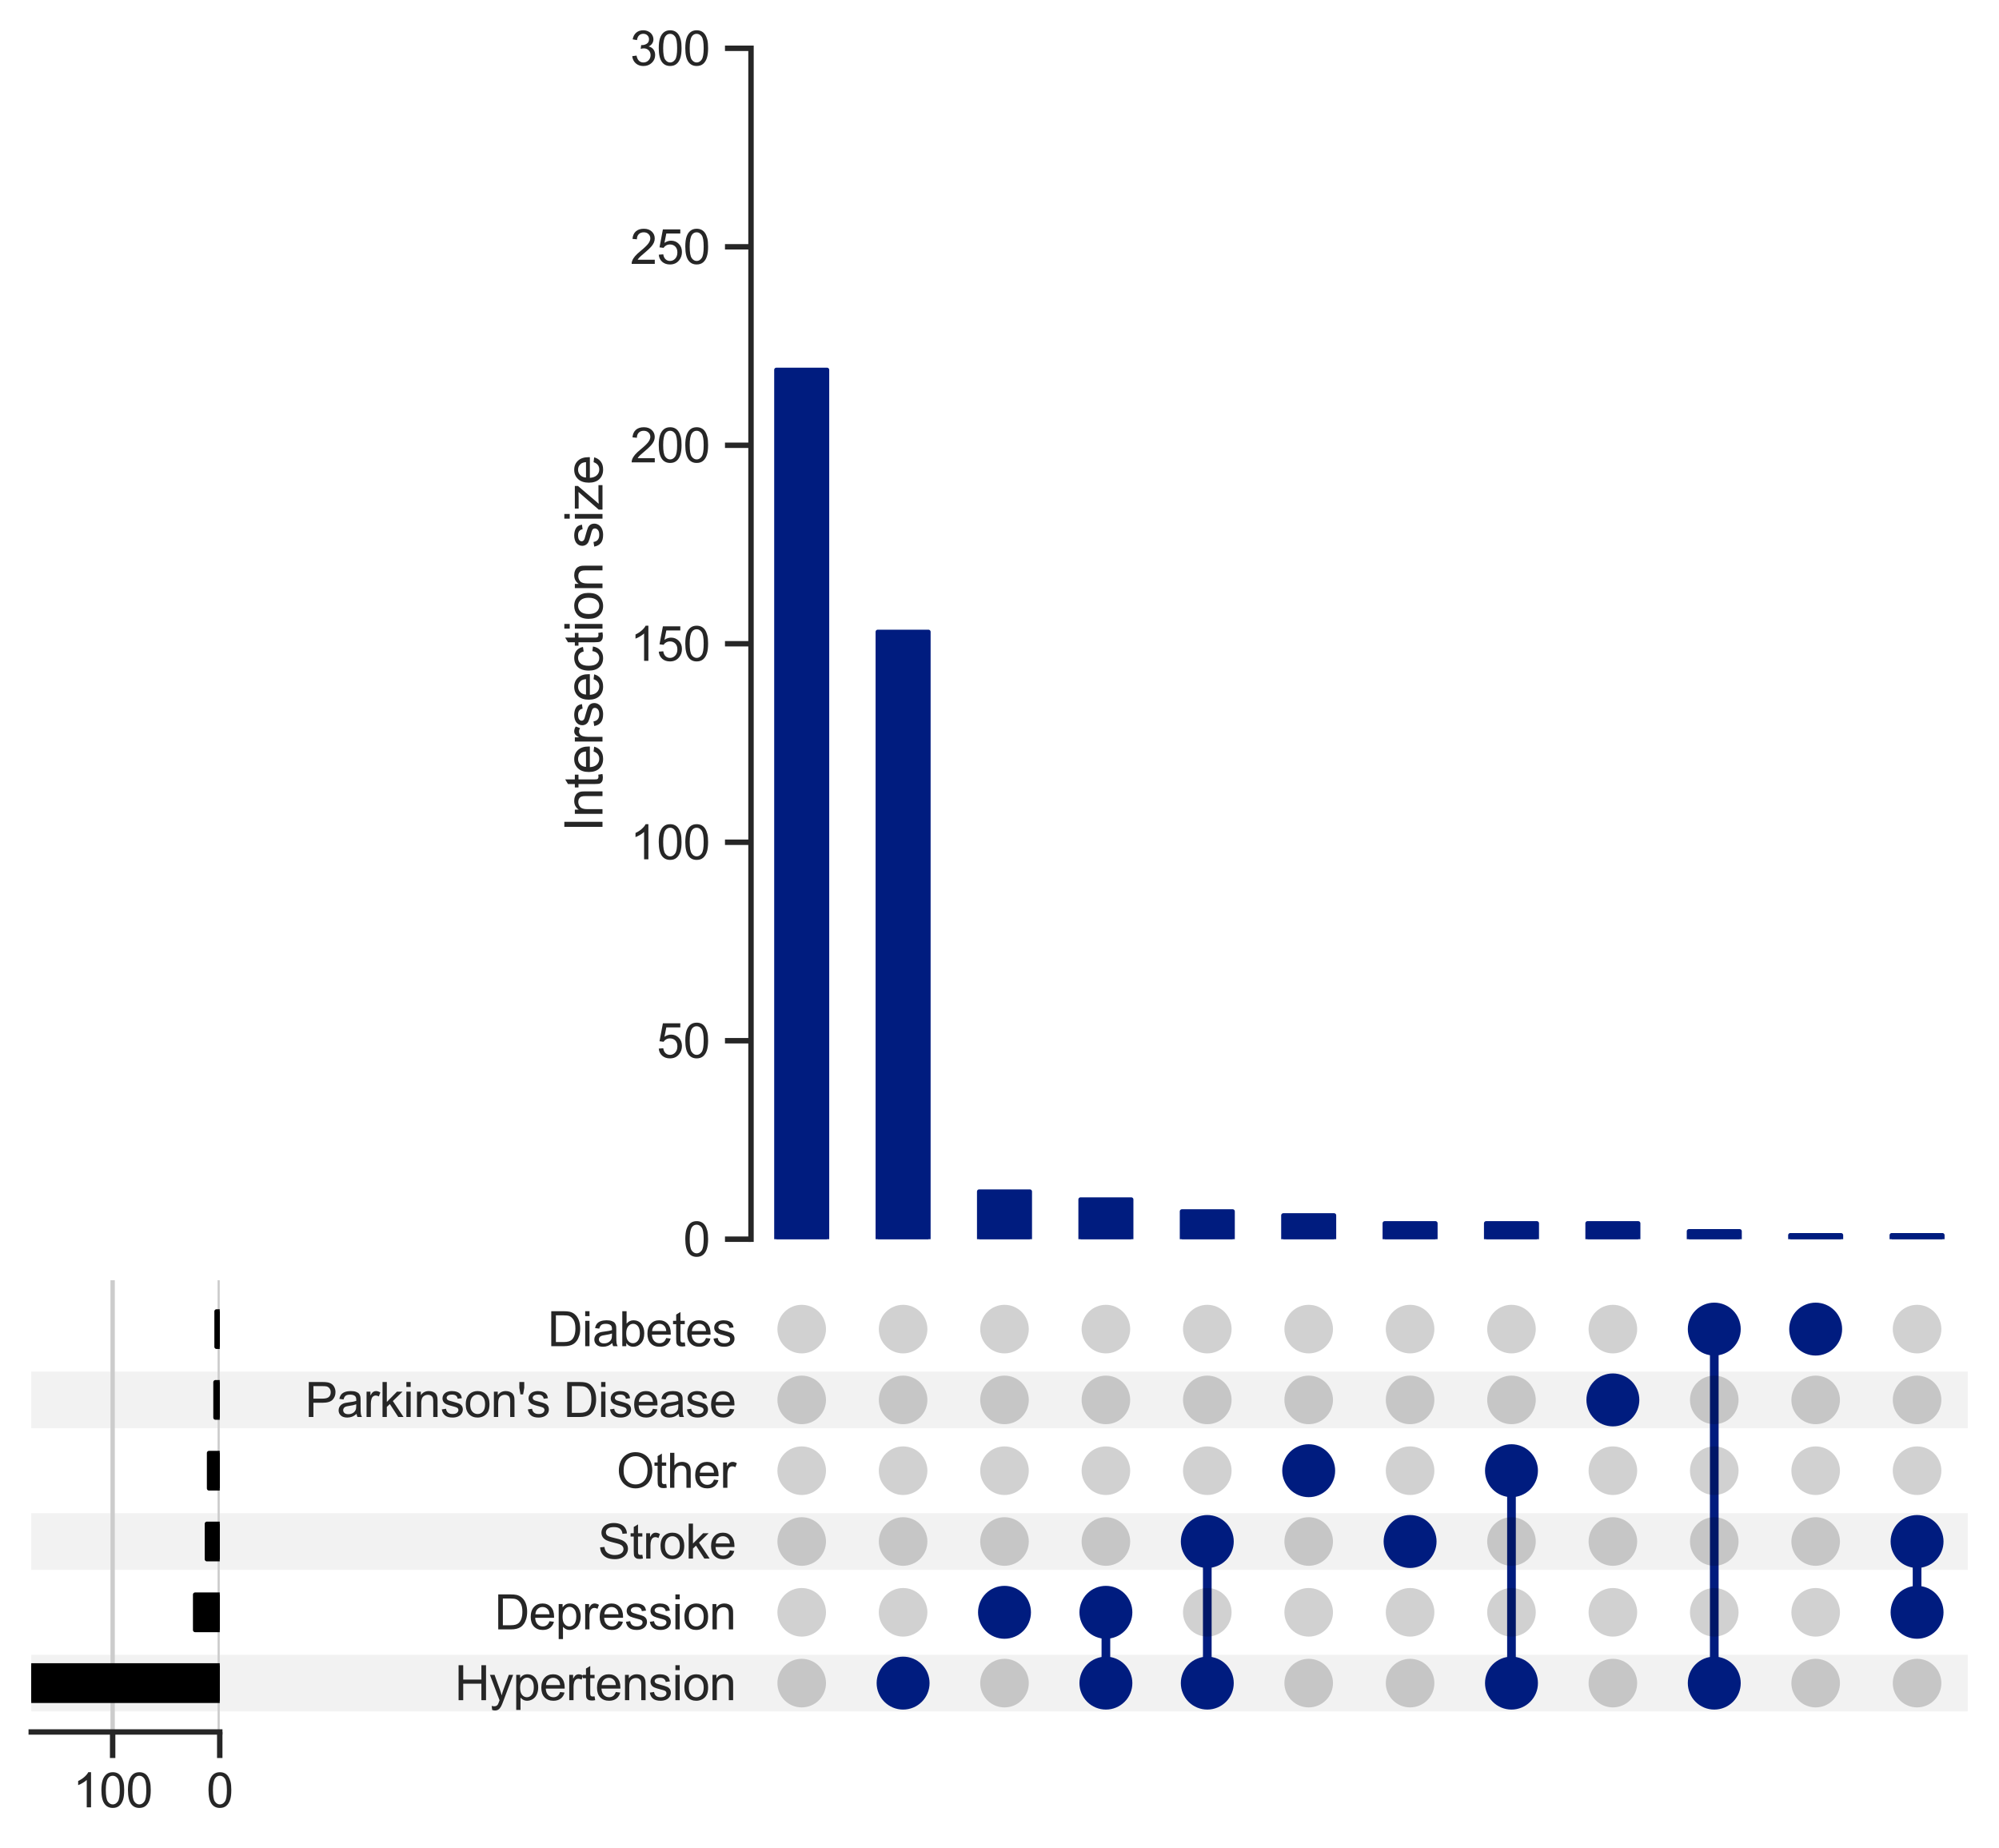 <?xml version="1.0" encoding="utf-8" standalone="no"?>
<!DOCTYPE svg PUBLIC "-//W3C//DTD SVG 1.1//EN"
  "http://www.w3.org/Graphics/SVG/1.1/DTD/svg11.dtd">
<svg xmlns:xlink="http://www.w3.org/1999/xlink" width="460.8pt" height="425.977pt" viewBox="0 0 460.8 425.977" xmlns="http://www.w3.org/2000/svg" version="1.1">
 <defs>
  <style type="text/css">*{stroke-linejoin: round; stroke-linecap: butt}</style>
 </defs>
 <g id="figure_1">
  <g id="patch_1">
   <path d="M 0 425.977 
L 460.8 425.977 
L 460.8 0 
L 0 0 
z
" style="fill: #ffffff"/>
  </g>
  <g id="axes_1">
   <g id="patch_2">
    <path d="M 7.2 394.484 
L 453.6 394.484 
L 453.6 381.428 
L 7.2 381.428 
z
" clip-path="url(#p37e1557a60)" style="fill-opacity: 0.051"/>
   </g>
   <g id="patch_3">
    <path d="M 7.2 378.165 
L 453.6 378.165 
L 453.6 365.109 
L 7.2 365.109 
L 7.2 378.165 
z
" clip-path="url(#p37e1557a60)" style="fill: none"/>
   </g>
   <g id="patch_4">
    <path d="M 7.2 361.845 
L 453.6 361.845 
L 453.6 348.789 
L 7.2 348.789 
z
" clip-path="url(#p37e1557a60)" style="fill-opacity: 0.051"/>
   </g>
   <g id="patch_5">
    <path d="M 7.2 345.525 
L 453.6 345.525 
L 453.6 332.47 
L 7.2 332.47 
L 7.2 345.525 
z
" clip-path="url(#p37e1557a60)" style="fill: none"/>
   </g>
   <g id="patch_6">
    <path d="M 7.2 329.206 
L 453.6 329.206 
L 453.6 316.15 
L 7.2 316.15 
z
" clip-path="url(#p37e1557a60)" style="fill-opacity: 0.051"/>
   </g>
   <g id="patch_7">
    <path d="M 7.2 312.886 
L 453.6 312.886 
L 453.6 299.83 
L 7.2 299.83 
L 7.2 312.886 
z
" clip-path="url(#p37e1557a60)" style="fill: none"/>
   </g>
   <g id="matplotlib.axis_1"/>
   <g id="matplotlib.axis_2">
    <g id="ytick_1"/>
    <g id="ytick_2"/>
    <g id="ytick_3"/>
    <g id="ytick_4"/>
    <g id="ytick_5"/>
    <g id="ytick_6"/>
   </g>
  </g>
  <g id="axes_2">
   <g id="matplotlib.axis_3">
    <g id="ytick_7">
     <g id="line2d_1"/>
     <g id="text_1">
      <!-- Hypertension -->
      <g style="fill: #262626" transform="translate(104.81 391.893) scale(0.11 -0.11)">
       <defs>
        <path id="ArialMT-48" d="M 513 0 
L 513 4581 
L 1119 4581 
L 1119 2700 
L 3500 2700 
L 3500 4581 
L 4106 4581 
L 4106 0 
L 3500 0 
L 3500 2159 
L 1119 2159 
L 1119 0 
L 513 0 
z
" transform="scale(0.016)"/>
        <path id="ArialMT-79" d="M 397 -1278 
L 334 -750 
Q 519 -800 656 -800 
Q 844 -800 956 -737 
Q 1069 -675 1141 -563 
Q 1194 -478 1313 -144 
Q 1328 -97 1363 -6 
L 103 3319 
L 709 3319 
L 1400 1397 
Q 1534 1031 1641 628 
Q 1738 1016 1872 1384 
L 2581 3319 
L 3144 3319 
L 1881 -56 
Q 1678 -603 1566 -809 
Q 1416 -1088 1222 -1217 
Q 1028 -1347 759 -1347 
Q 597 -1347 397 -1278 
z
" transform="scale(0.016)"/>
        <path id="ArialMT-70" d="M 422 -1272 
L 422 3319 
L 934 3319 
L 934 2888 
Q 1116 3141 1344 3267 
Q 1572 3394 1897 3394 
Q 2322 3394 2647 3175 
Q 2972 2956 3137 2557 
Q 3303 2159 3303 1684 
Q 3303 1175 3120 767 
Q 2938 359 2589 142 
Q 2241 -75 1856 -75 
Q 1575 -75 1351 44 
Q 1128 163 984 344 
L 984 -1272 
L 422 -1272 
z
M 931 1641 
Q 931 1000 1190 694 
Q 1450 388 1819 388 
Q 2194 388 2461 705 
Q 2728 1022 2728 1688 
Q 2728 2322 2467 2637 
Q 2206 2953 1844 2953 
Q 1484 2953 1207 2617 
Q 931 2281 931 1641 
z
" transform="scale(0.016)"/>
        <path id="ArialMT-65" d="M 2694 1069 
L 3275 997 
Q 3138 488 2766 206 
Q 2394 -75 1816 -75 
Q 1088 -75 661 373 
Q 234 822 234 1631 
Q 234 2469 665 2931 
Q 1097 3394 1784 3394 
Q 2450 3394 2872 2941 
Q 3294 2488 3294 1666 
Q 3294 1616 3291 1516 
L 816 1516 
Q 847 969 1125 678 
Q 1403 388 1819 388 
Q 2128 388 2347 550 
Q 2566 713 2694 1069 
z
M 847 1978 
L 2700 1978 
Q 2663 2397 2488 2606 
Q 2219 2931 1791 2931 
Q 1403 2931 1139 2672 
Q 875 2413 847 1978 
z
" transform="scale(0.016)"/>
        <path id="ArialMT-72" d="M 416 0 
L 416 3319 
L 922 3319 
L 922 2816 
Q 1116 3169 1280 3281 
Q 1444 3394 1641 3394 
Q 1925 3394 2219 3213 
L 2025 2691 
Q 1819 2813 1613 2813 
Q 1428 2813 1281 2702 
Q 1134 2591 1072 2394 
Q 978 2094 978 1738 
L 978 0 
L 416 0 
z
" transform="scale(0.016)"/>
        <path id="ArialMT-74" d="M 1650 503 
L 1731 6 
Q 1494 -44 1306 -44 
Q 1000 -44 831 53 
Q 663 150 594 308 
Q 525 466 525 972 
L 525 2881 
L 113 2881 
L 113 3319 
L 525 3319 
L 525 4141 
L 1084 4478 
L 1084 3319 
L 1650 3319 
L 1650 2881 
L 1084 2881 
L 1084 941 
Q 1084 700 1114 631 
Q 1144 563 1211 522 
Q 1278 481 1403 481 
Q 1497 481 1650 503 
z
" transform="scale(0.016)"/>
        <path id="ArialMT-6e" d="M 422 0 
L 422 3319 
L 928 3319 
L 928 2847 
Q 1294 3394 1984 3394 
Q 2284 3394 2536 3286 
Q 2788 3178 2913 3003 
Q 3038 2828 3088 2588 
Q 3119 2431 3119 2041 
L 3119 0 
L 2556 0 
L 2556 2019 
Q 2556 2363 2490 2533 
Q 2425 2703 2258 2804 
Q 2091 2906 1866 2906 
Q 1506 2906 1245 2678 
Q 984 2450 984 1813 
L 984 0 
L 422 0 
z
" transform="scale(0.016)"/>
        <path id="ArialMT-73" d="M 197 991 
L 753 1078 
Q 800 744 1014 566 
Q 1228 388 1613 388 
Q 2000 388 2187 545 
Q 2375 703 2375 916 
Q 2375 1106 2209 1216 
Q 2094 1291 1634 1406 
Q 1016 1563 777 1677 
Q 538 1791 414 1992 
Q 291 2194 291 2438 
Q 291 2659 392 2848 
Q 494 3038 669 3163 
Q 800 3259 1026 3326 
Q 1253 3394 1513 3394 
Q 1903 3394 2198 3281 
Q 2494 3169 2634 2976 
Q 2775 2784 2828 2463 
L 2278 2388 
Q 2241 2644 2061 2787 
Q 1881 2931 1553 2931 
Q 1166 2931 1000 2803 
Q 834 2675 834 2503 
Q 834 2394 903 2306 
Q 972 2216 1119 2156 
Q 1203 2125 1616 2013 
Q 2213 1853 2448 1751 
Q 2684 1650 2818 1456 
Q 2953 1263 2953 975 
Q 2953 694 2789 445 
Q 2625 197 2315 61 
Q 2006 -75 1616 -75 
Q 969 -75 630 194 
Q 291 463 197 991 
z
" transform="scale(0.016)"/>
        <path id="ArialMT-69" d="M 425 3934 
L 425 4581 
L 988 4581 
L 988 3934 
L 425 3934 
z
M 425 0 
L 425 3319 
L 988 3319 
L 988 0 
L 425 0 
z
" transform="scale(0.016)"/>
        <path id="ArialMT-6f" d="M 213 1659 
Q 213 2581 725 3025 
Q 1153 3394 1769 3394 
Q 2453 3394 2887 2945 
Q 3322 2497 3322 1706 
Q 3322 1066 3130 698 
Q 2938 331 2570 128 
Q 2203 -75 1769 -75 
Q 1072 -75 642 372 
Q 213 819 213 1659 
z
M 791 1659 
Q 791 1022 1069 705 
Q 1347 388 1769 388 
Q 2188 388 2466 706 
Q 2744 1025 2744 1678 
Q 2744 2294 2464 2611 
Q 2184 2928 1769 2928 
Q 1347 2928 1069 2612 
Q 791 2297 791 1659 
z
" transform="scale(0.016)"/>
       </defs>
       <use xlink:href="#ArialMT-48"/>
       <use xlink:href="#ArialMT-79" x="72.217"/>
       <use xlink:href="#ArialMT-70" x="122.217"/>
       <use xlink:href="#ArialMT-65" x="177.832"/>
       <use xlink:href="#ArialMT-72" x="233.447"/>
       <use xlink:href="#ArialMT-74" x="266.748"/>
       <use xlink:href="#ArialMT-65" x="294.531"/>
       <use xlink:href="#ArialMT-6e" x="350.146"/>
       <use xlink:href="#ArialMT-73" x="405.762"/>
       <use xlink:href="#ArialMT-69" x="455.762"/>
       <use xlink:href="#ArialMT-6f" x="477.979"/>
       <use xlink:href="#ArialMT-6e" x="533.594"/>
      </g>
     </g>
    </g>
    <g id="ytick_8">
     <g id="line2d_2"/>
     <g id="text_2">
      <!-- Depression -->
      <g style="fill: #262626" transform="translate(113.983 375.573) scale(0.11 -0.11)">
       <defs>
        <path id="ArialMT-44" d="M 494 0 
L 494 4581 
L 2072 4581 
Q 2606 4581 2888 4516 
Q 3281 4425 3559 4188 
Q 3922 3881 4101 3404 
Q 4281 2928 4281 2316 
Q 4281 1794 4159 1391 
Q 4038 988 3847 723 
Q 3656 459 3429 307 
Q 3203 156 2883 78 
Q 2563 0 2147 0 
L 494 0 
z
M 1100 541 
L 2078 541 
Q 2531 541 2789 625 
Q 3047 709 3200 863 
Q 3416 1078 3536 1442 
Q 3656 1806 3656 2325 
Q 3656 3044 3420 3430 
Q 3184 3816 2847 3947 
Q 2603 4041 2063 4041 
L 1100 4041 
L 1100 541 
z
" transform="scale(0.016)"/>
       </defs>
       <use xlink:href="#ArialMT-44"/>
       <use xlink:href="#ArialMT-65" x="72.217"/>
       <use xlink:href="#ArialMT-70" x="127.832"/>
       <use xlink:href="#ArialMT-72" x="183.447"/>
       <use xlink:href="#ArialMT-65" x="216.748"/>
       <use xlink:href="#ArialMT-73" x="272.363"/>
       <use xlink:href="#ArialMT-73" x="322.363"/>
       <use xlink:href="#ArialMT-69" x="372.363"/>
       <use xlink:href="#ArialMT-6f" x="394.58"/>
       <use xlink:href="#ArialMT-6e" x="450.195"/>
      </g>
     </g>
    </g>
    <g id="ytick_9">
     <g id="line2d_3"/>
     <g id="text_3">
      <!-- Stroke -->
      <g style="fill: #262626" transform="translate(137.829 359.254) scale(0.11 -0.11)">
       <defs>
        <path id="ArialMT-53" d="M 288 1472 
L 859 1522 
Q 900 1178 1048 958 
Q 1197 738 1509 602 
Q 1822 466 2213 466 
Q 2559 466 2825 569 
Q 3091 672 3220 851 
Q 3350 1031 3350 1244 
Q 3350 1459 3225 1620 
Q 3100 1781 2813 1891 
Q 2628 1963 1997 2114 
Q 1366 2266 1113 2400 
Q 784 2572 623 2826 
Q 463 3081 463 3397 
Q 463 3744 659 4045 
Q 856 4347 1234 4503 
Q 1613 4659 2075 4659 
Q 2584 4659 2973 4495 
Q 3363 4331 3572 4012 
Q 3781 3694 3797 3291 
L 3216 3247 
Q 3169 3681 2898 3903 
Q 2628 4125 2100 4125 
Q 1550 4125 1298 3923 
Q 1047 3722 1047 3438 
Q 1047 3191 1225 3031 
Q 1400 2872 2139 2705 
Q 2878 2538 3153 2413 
Q 3553 2228 3743 1945 
Q 3934 1663 3934 1294 
Q 3934 928 3725 604 
Q 3516 281 3123 101 
Q 2731 -78 2241 -78 
Q 1619 -78 1198 103 
Q 778 284 539 648 
Q 300 1013 288 1472 
z
" transform="scale(0.016)"/>
        <path id="ArialMT-6b" d="M 425 0 
L 425 4581 
L 988 4581 
L 988 1969 
L 2319 3319 
L 3047 3319 
L 1778 2088 
L 3175 0 
L 2481 0 
L 1384 1697 
L 988 1316 
L 988 0 
L 425 0 
z
" transform="scale(0.016)"/>
       </defs>
       <use xlink:href="#ArialMT-53"/>
       <use xlink:href="#ArialMT-74" x="66.699"/>
       <use xlink:href="#ArialMT-72" x="94.482"/>
       <use xlink:href="#ArialMT-6f" x="127.783"/>
       <use xlink:href="#ArialMT-6b" x="183.398"/>
       <use xlink:href="#ArialMT-65" x="233.398"/>
      </g>
     </g>
    </g>
    <g id="ytick_10">
     <g id="line2d_4"/>
     <g id="text_4">
      <!-- Other -->
      <g style="fill: #262626" transform="translate(142.11 342.934) scale(0.11 -0.11)">
       <defs>
        <path id="ArialMT-4f" d="M 309 2231 
Q 309 3372 921 4017 
Q 1534 4663 2503 4663 
Q 3138 4663 3647 4359 
Q 4156 4056 4423 3514 
Q 4691 2972 4691 2284 
Q 4691 1588 4409 1038 
Q 4128 488 3612 205 
Q 3097 -78 2500 -78 
Q 1853 -78 1343 234 
Q 834 547 571 1087 
Q 309 1628 309 2231 
z
M 934 2222 
Q 934 1394 1379 917 
Q 1825 441 2497 441 
Q 3181 441 3623 922 
Q 4066 1403 4066 2288 
Q 4066 2847 3877 3264 
Q 3688 3681 3323 3911 
Q 2959 4141 2506 4141 
Q 1863 4141 1398 3698 
Q 934 3256 934 2222 
z
" transform="scale(0.016)"/>
        <path id="ArialMT-68" d="M 422 0 
L 422 4581 
L 984 4581 
L 984 2938 
Q 1378 3394 1978 3394 
Q 2347 3394 2619 3248 
Q 2891 3103 3008 2847 
Q 3125 2591 3125 2103 
L 3125 0 
L 2563 0 
L 2563 2103 
Q 2563 2525 2380 2717 
Q 2197 2909 1863 2909 
Q 1613 2909 1392 2779 
Q 1172 2650 1078 2428 
Q 984 2206 984 1816 
L 984 0 
L 422 0 
z
" transform="scale(0.016)"/>
       </defs>
       <use xlink:href="#ArialMT-4f"/>
       <use xlink:href="#ArialMT-74" x="77.783"/>
       <use xlink:href="#ArialMT-68" x="105.566"/>
       <use xlink:href="#ArialMT-65" x="161.182"/>
       <use xlink:href="#ArialMT-72" x="216.797"/>
      </g>
     </g>
    </g>
    <g id="ytick_11">
     <g id="line2d_5"/>
     <g id="text_5">
      <!-- Parkinson's Disease -->
      <g style="fill: #262626" transform="translate(70.311 326.615) scale(0.11 -0.11)">
       <defs>
        <path id="ArialMT-50" d="M 494 0 
L 494 4581 
L 2222 4581 
Q 2678 4581 2919 4538 
Q 3256 4481 3484 4323 
Q 3713 4166 3852 3881 
Q 3991 3597 3991 3256 
Q 3991 2672 3619 2267 
Q 3247 1863 2275 1863 
L 1100 1863 
L 1100 0 
L 494 0 
z
M 1100 2403 
L 2284 2403 
Q 2872 2403 3119 2622 
Q 3366 2841 3366 3238 
Q 3366 3525 3220 3729 
Q 3075 3934 2838 4000 
Q 2684 4041 2272 4041 
L 1100 4041 
L 1100 2403 
z
" transform="scale(0.016)"/>
        <path id="ArialMT-61" d="M 2588 409 
Q 2275 144 1986 34 
Q 1697 -75 1366 -75 
Q 819 -75 525 192 
Q 231 459 231 875 
Q 231 1119 342 1320 
Q 453 1522 633 1644 
Q 813 1766 1038 1828 
Q 1203 1872 1538 1913 
Q 2219 1994 2541 2106 
Q 2544 2222 2544 2253 
Q 2544 2597 2384 2738 
Q 2169 2928 1744 2928 
Q 1347 2928 1158 2789 
Q 969 2650 878 2297 
L 328 2372 
Q 403 2725 575 2942 
Q 747 3159 1072 3276 
Q 1397 3394 1825 3394 
Q 2250 3394 2515 3294 
Q 2781 3194 2906 3042 
Q 3031 2891 3081 2659 
Q 3109 2516 3109 2141 
L 3109 1391 
Q 3109 606 3145 398 
Q 3181 191 3288 0 
L 2700 0 
Q 2613 175 2588 409 
z
M 2541 1666 
Q 2234 1541 1622 1453 
Q 1275 1403 1131 1340 
Q 988 1278 909 1158 
Q 831 1038 831 891 
Q 831 666 1001 516 
Q 1172 366 1500 366 
Q 1825 366 2078 508 
Q 2331 650 2450 897 
Q 2541 1088 2541 1459 
L 2541 1666 
z
" transform="scale(0.016)"/>
        <path id="ArialMT-27" d="M 425 2959 
L 281 3816 
L 281 4581 
L 922 4581 
L 922 3816 
L 772 2959 
L 425 2959 
z
" transform="scale(0.016)"/>
        <path id="ArialMT-20" transform="scale(0.016)"/>
       </defs>
       <use xlink:href="#ArialMT-50"/>
       <use xlink:href="#ArialMT-61" x="66.699"/>
       <use xlink:href="#ArialMT-72" x="122.314"/>
       <use xlink:href="#ArialMT-6b" x="155.615"/>
       <use xlink:href="#ArialMT-69" x="205.615"/>
       <use xlink:href="#ArialMT-6e" x="227.832"/>
       <use xlink:href="#ArialMT-73" x="283.447"/>
       <use xlink:href="#ArialMT-6f" x="333.447"/>
       <use xlink:href="#ArialMT-6e" x="389.062"/>
       <use xlink:href="#ArialMT-27" x="444.678"/>
       <use xlink:href="#ArialMT-73" x="463.77"/>
       <use xlink:href="#ArialMT-20" x="513.77"/>
       <use xlink:href="#ArialMT-44" x="541.553"/>
       <use xlink:href="#ArialMT-69" x="613.77"/>
       <use xlink:href="#ArialMT-73" x="635.986"/>
       <use xlink:href="#ArialMT-65" x="685.986"/>
       <use xlink:href="#ArialMT-61" x="741.602"/>
       <use xlink:href="#ArialMT-73" x="797.217"/>
       <use xlink:href="#ArialMT-65" x="847.217"/>
      </g>
     </g>
    </g>
    <g id="ytick_12">
     <g id="line2d_6"/>
     <g id="text_6">
      <!-- Diabetes -->
      <g style="fill: #262626" transform="translate(126.206 310.295) scale(0.11 -0.11)">
       <defs>
        <path id="ArialMT-62" d="M 941 0 
L 419 0 
L 419 4581 
L 981 4581 
L 981 2947 
Q 1338 3394 1891 3394 
Q 2197 3394 2470 3270 
Q 2744 3147 2920 2923 
Q 3097 2700 3197 2384 
Q 3297 2069 3297 1709 
Q 3297 856 2875 390 
Q 2453 -75 1863 -75 
Q 1275 -75 941 416 
L 941 0 
z
M 934 1684 
Q 934 1088 1097 822 
Q 1363 388 1816 388 
Q 2184 388 2453 708 
Q 2722 1028 2722 1663 
Q 2722 2313 2464 2622 
Q 2206 2931 1841 2931 
Q 1472 2931 1203 2611 
Q 934 2291 934 1684 
z
" transform="scale(0.016)"/>
       </defs>
       <use xlink:href="#ArialMT-44"/>
       <use xlink:href="#ArialMT-69" x="72.217"/>
       <use xlink:href="#ArialMT-61" x="94.434"/>
       <use xlink:href="#ArialMT-62" x="150.049"/>
       <use xlink:href="#ArialMT-65" x="205.664"/>
       <use xlink:href="#ArialMT-74" x="261.279"/>
       <use xlink:href="#ArialMT-65" x="289.062"/>
       <use xlink:href="#ArialMT-73" x="344.678"/>
      </g>
     </g>
    </g>
   </g>
   <g id="LineCollection_1">
    <path d="M 208.179 387.956 
L 208.179 387.956 
" clip-path="url(#p2dc2d6571d)" style="fill: none; stroke: #001c7f; stroke-width: 2"/>
    <path d="M 231.552 371.637 
L 231.552 371.637 
" clip-path="url(#p2dc2d6571d)" style="fill: none; stroke: #001c7f; stroke-width: 2"/>
    <path d="M 254.926 387.956 
L 254.926 371.637 
" clip-path="url(#p2dc2d6571d)" style="fill: none; stroke: #001c7f; stroke-width: 2"/>
    <path d="M 278.299 387.956 
L 278.299 355.317 
" clip-path="url(#p2dc2d6571d)" style="fill: none; stroke: #001c7f; stroke-width: 2"/>
    <path d="M 301.673 338.997 
L 301.673 338.997 
" clip-path="url(#p2dc2d6571d)" style="fill: none; stroke: #001c7f; stroke-width: 2"/>
    <path d="M 325.046 355.317 
L 325.046 355.317 
" clip-path="url(#p2dc2d6571d)" style="fill: none; stroke: #001c7f; stroke-width: 2"/>
    <path d="M 348.419 387.956 
L 348.419 338.997 
" clip-path="url(#p2dc2d6571d)" style="fill: none; stroke: #001c7f; stroke-width: 2"/>
    <path d="M 371.793 322.678 
L 371.793 322.678 
" clip-path="url(#p2dc2d6571d)" style="fill: none; stroke: #001c7f; stroke-width: 2"/>
    <path d="M 395.166 387.956 
L 395.166 306.358 
" clip-path="url(#p2dc2d6571d)" style="fill: none; stroke: #001c7f; stroke-width: 2"/>
    <path d="M 418.54 306.358 
L 418.54 306.358 
" clip-path="url(#p2dc2d6571d)" style="fill: none; stroke: #001c7f; stroke-width: 2"/>
    <path d="M 441.913 371.637 
L 441.913 355.317 
" clip-path="url(#p2dc2d6571d)" style="fill: none; stroke: #001c7f; stroke-width: 2"/>
   </g>
   <g id="PathCollection_1">
    <defs>
     <path id="C0_0_ea79bbc083" d="M 0 5.6 
C 1.485 5.6 2.91 5.01 3.96 3.96 
C 5.01 2.91 5.6 1.485 5.6 -0 
C 5.6 -1.485 5.01 -2.91 3.96 -3.96 
C 2.91 -5.01 1.485 -5.6 0 -5.6 
C -1.485 -5.6 -2.91 -5.01 -3.96 -3.96 
C -5.01 -2.91 -5.6 -1.485 -5.6 0 
C -5.6 1.485 -5.01 2.91 -3.96 3.96 
C -2.91 5.01 -1.485 5.6 0 5.6 
z
"/>
    </defs>
    <g clip-path="url(#p2dc2d6571d)">
     <use xlink:href="#C0_0_ea79bbc083" x="184.805" y="387.956" style="fill-opacity: 0.18"/>
    </g>
    <g clip-path="url(#p2dc2d6571d)">
     <use xlink:href="#C0_0_ea79bbc083" x="184.805" y="371.637" style="fill-opacity: 0.18"/>
    </g>
    <g clip-path="url(#p2dc2d6571d)">
     <use xlink:href="#C0_0_ea79bbc083" x="184.805" y="355.317" style="fill-opacity: 0.18"/>
    </g>
    <g clip-path="url(#p2dc2d6571d)">
     <use xlink:href="#C0_0_ea79bbc083" x="184.805" y="338.997" style="fill-opacity: 0.18"/>
    </g>
    <g clip-path="url(#p2dc2d6571d)">
     <use xlink:href="#C0_0_ea79bbc083" x="184.805" y="322.678" style="fill-opacity: 0.18"/>
    </g>
    <g clip-path="url(#p2dc2d6571d)">
     <use xlink:href="#C0_0_ea79bbc083" x="184.805" y="306.358" style="fill-opacity: 0.18"/>
    </g>
    <g clip-path="url(#p2dc2d6571d)">
     <use xlink:href="#C0_0_ea79bbc083" x="208.179" y="387.956" style="fill: #001c7f; stroke: #001c7f"/>
    </g>
    <g clip-path="url(#p2dc2d6571d)">
     <use xlink:href="#C0_0_ea79bbc083" x="208.179" y="371.637" style="fill-opacity: 0.18"/>
    </g>
    <g clip-path="url(#p2dc2d6571d)">
     <use xlink:href="#C0_0_ea79bbc083" x="208.179" y="355.317" style="fill-opacity: 0.18"/>
    </g>
    <g clip-path="url(#p2dc2d6571d)">
     <use xlink:href="#C0_0_ea79bbc083" x="208.179" y="338.997" style="fill-opacity: 0.18"/>
    </g>
    <g clip-path="url(#p2dc2d6571d)">
     <use xlink:href="#C0_0_ea79bbc083" x="208.179" y="322.678" style="fill-opacity: 0.18"/>
    </g>
    <g clip-path="url(#p2dc2d6571d)">
     <use xlink:href="#C0_0_ea79bbc083" x="208.179" y="306.358" style="fill-opacity: 0.18"/>
    </g>
    <g clip-path="url(#p2dc2d6571d)">
     <use xlink:href="#C0_0_ea79bbc083" x="231.552" y="387.956" style="fill-opacity: 0.18"/>
    </g>
    <g clip-path="url(#p2dc2d6571d)">
     <use xlink:href="#C0_0_ea79bbc083" x="231.552" y="371.637" style="fill: #001c7f; stroke: #001c7f"/>
    </g>
    <g clip-path="url(#p2dc2d6571d)">
     <use xlink:href="#C0_0_ea79bbc083" x="231.552" y="355.317" style="fill-opacity: 0.18"/>
    </g>
    <g clip-path="url(#p2dc2d6571d)">
     <use xlink:href="#C0_0_ea79bbc083" x="231.552" y="338.997" style="fill-opacity: 0.18"/>
    </g>
    <g clip-path="url(#p2dc2d6571d)">
     <use xlink:href="#C0_0_ea79bbc083" x="231.552" y="322.678" style="fill-opacity: 0.18"/>
    </g>
    <g clip-path="url(#p2dc2d6571d)">
     <use xlink:href="#C0_0_ea79bbc083" x="231.552" y="306.358" style="fill-opacity: 0.18"/>
    </g>
    <g clip-path="url(#p2dc2d6571d)">
     <use xlink:href="#C0_0_ea79bbc083" x="254.926" y="387.956" style="fill: #001c7f; stroke: #001c7f"/>
    </g>
    <g clip-path="url(#p2dc2d6571d)">
     <use xlink:href="#C0_0_ea79bbc083" x="254.926" y="371.637" style="fill: #001c7f; stroke: #001c7f"/>
    </g>
    <g clip-path="url(#p2dc2d6571d)">
     <use xlink:href="#C0_0_ea79bbc083" x="254.926" y="355.317" style="fill-opacity: 0.18"/>
    </g>
    <g clip-path="url(#p2dc2d6571d)">
     <use xlink:href="#C0_0_ea79bbc083" x="254.926" y="338.997" style="fill-opacity: 0.18"/>
    </g>
    <g clip-path="url(#p2dc2d6571d)">
     <use xlink:href="#C0_0_ea79bbc083" x="254.926" y="322.678" style="fill-opacity: 0.18"/>
    </g>
    <g clip-path="url(#p2dc2d6571d)">
     <use xlink:href="#C0_0_ea79bbc083" x="254.926" y="306.358" style="fill-opacity: 0.18"/>
    </g>
    <g clip-path="url(#p2dc2d6571d)">
     <use xlink:href="#C0_0_ea79bbc083" x="278.299" y="387.956" style="fill: #001c7f; stroke: #001c7f"/>
    </g>
    <g clip-path="url(#p2dc2d6571d)">
     <use xlink:href="#C0_0_ea79bbc083" x="278.299" y="371.637" style="fill-opacity: 0.18"/>
    </g>
    <g clip-path="url(#p2dc2d6571d)">
     <use xlink:href="#C0_0_ea79bbc083" x="278.299" y="355.317" style="fill: #001c7f; stroke: #001c7f"/>
    </g>
    <g clip-path="url(#p2dc2d6571d)">
     <use xlink:href="#C0_0_ea79bbc083" x="278.299" y="338.997" style="fill-opacity: 0.18"/>
    </g>
    <g clip-path="url(#p2dc2d6571d)">
     <use xlink:href="#C0_0_ea79bbc083" x="278.299" y="322.678" style="fill-opacity: 0.18"/>
    </g>
    <g clip-path="url(#p2dc2d6571d)">
     <use xlink:href="#C0_0_ea79bbc083" x="278.299" y="306.358" style="fill-opacity: 0.18"/>
    </g>
    <g clip-path="url(#p2dc2d6571d)">
     <use xlink:href="#C0_0_ea79bbc083" x="301.673" y="387.956" style="fill-opacity: 0.18"/>
    </g>
    <g clip-path="url(#p2dc2d6571d)">
     <use xlink:href="#C0_0_ea79bbc083" x="301.673" y="371.637" style="fill-opacity: 0.18"/>
    </g>
    <g clip-path="url(#p2dc2d6571d)">
     <use xlink:href="#C0_0_ea79bbc083" x="301.673" y="355.317" style="fill-opacity: 0.18"/>
    </g>
    <g clip-path="url(#p2dc2d6571d)">
     <use xlink:href="#C0_0_ea79bbc083" x="301.673" y="338.997" style="fill: #001c7f; stroke: #001c7f"/>
    </g>
    <g clip-path="url(#p2dc2d6571d)">
     <use xlink:href="#C0_0_ea79bbc083" x="301.673" y="322.678" style="fill-opacity: 0.18"/>
    </g>
    <g clip-path="url(#p2dc2d6571d)">
     <use xlink:href="#C0_0_ea79bbc083" x="301.673" y="306.358" style="fill-opacity: 0.18"/>
    </g>
    <g clip-path="url(#p2dc2d6571d)">
     <use xlink:href="#C0_0_ea79bbc083" x="325.046" y="387.956" style="fill-opacity: 0.18"/>
    </g>
    <g clip-path="url(#p2dc2d6571d)">
     <use xlink:href="#C0_0_ea79bbc083" x="325.046" y="371.637" style="fill-opacity: 0.18"/>
    </g>
    <g clip-path="url(#p2dc2d6571d)">
     <use xlink:href="#C0_0_ea79bbc083" x="325.046" y="355.317" style="fill: #001c7f; stroke: #001c7f"/>
    </g>
    <g clip-path="url(#p2dc2d6571d)">
     <use xlink:href="#C0_0_ea79bbc083" x="325.046" y="338.997" style="fill-opacity: 0.18"/>
    </g>
    <g clip-path="url(#p2dc2d6571d)">
     <use xlink:href="#C0_0_ea79bbc083" x="325.046" y="322.678" style="fill-opacity: 0.18"/>
    </g>
    <g clip-path="url(#p2dc2d6571d)">
     <use xlink:href="#C0_0_ea79bbc083" x="325.046" y="306.358" style="fill-opacity: 0.18"/>
    </g>
    <g clip-path="url(#p2dc2d6571d)">
     <use xlink:href="#C0_0_ea79bbc083" x="348.419" y="387.956" style="fill: #001c7f; stroke: #001c7f"/>
    </g>
    <g clip-path="url(#p2dc2d6571d)">
     <use xlink:href="#C0_0_ea79bbc083" x="348.419" y="371.637" style="fill-opacity: 0.18"/>
    </g>
    <g clip-path="url(#p2dc2d6571d)">
     <use xlink:href="#C0_0_ea79bbc083" x="348.419" y="355.317" style="fill-opacity: 0.18"/>
    </g>
    <g clip-path="url(#p2dc2d6571d)">
     <use xlink:href="#C0_0_ea79bbc083" x="348.419" y="338.997" style="fill: #001c7f; stroke: #001c7f"/>
    </g>
    <g clip-path="url(#p2dc2d6571d)">
     <use xlink:href="#C0_0_ea79bbc083" x="348.419" y="322.678" style="fill-opacity: 0.18"/>
    </g>
    <g clip-path="url(#p2dc2d6571d)">
     <use xlink:href="#C0_0_ea79bbc083" x="348.419" y="306.358" style="fill-opacity: 0.18"/>
    </g>
    <g clip-path="url(#p2dc2d6571d)">
     <use xlink:href="#C0_0_ea79bbc083" x="371.793" y="387.956" style="fill-opacity: 0.18"/>
    </g>
    <g clip-path="url(#p2dc2d6571d)">
     <use xlink:href="#C0_0_ea79bbc083" x="371.793" y="371.637" style="fill-opacity: 0.18"/>
    </g>
    <g clip-path="url(#p2dc2d6571d)">
     <use xlink:href="#C0_0_ea79bbc083" x="371.793" y="355.317" style="fill-opacity: 0.18"/>
    </g>
    <g clip-path="url(#p2dc2d6571d)">
     <use xlink:href="#C0_0_ea79bbc083" x="371.793" y="338.997" style="fill-opacity: 0.18"/>
    </g>
    <g clip-path="url(#p2dc2d6571d)">
     <use xlink:href="#C0_0_ea79bbc083" x="371.793" y="322.678" style="fill: #001c7f; stroke: #001c7f"/>
    </g>
    <g clip-path="url(#p2dc2d6571d)">
     <use xlink:href="#C0_0_ea79bbc083" x="371.793" y="306.358" style="fill-opacity: 0.18"/>
    </g>
    <g clip-path="url(#p2dc2d6571d)">
     <use xlink:href="#C0_0_ea79bbc083" x="395.166" y="387.956" style="fill: #001c7f; stroke: #001c7f"/>
    </g>
    <g clip-path="url(#p2dc2d6571d)">
     <use xlink:href="#C0_0_ea79bbc083" x="395.166" y="371.637" style="fill-opacity: 0.18"/>
    </g>
    <g clip-path="url(#p2dc2d6571d)">
     <use xlink:href="#C0_0_ea79bbc083" x="395.166" y="355.317" style="fill-opacity: 0.18"/>
    </g>
    <g clip-path="url(#p2dc2d6571d)">
     <use xlink:href="#C0_0_ea79bbc083" x="395.166" y="338.997" style="fill-opacity: 0.18"/>
    </g>
    <g clip-path="url(#p2dc2d6571d)">
     <use xlink:href="#C0_0_ea79bbc083" x="395.166" y="322.678" style="fill-opacity: 0.18"/>
    </g>
    <g clip-path="url(#p2dc2d6571d)">
     <use xlink:href="#C0_0_ea79bbc083" x="395.166" y="306.358" style="fill: #001c7f; stroke: #001c7f"/>
    </g>
    <g clip-path="url(#p2dc2d6571d)">
     <use xlink:href="#C0_0_ea79bbc083" x="418.54" y="387.956" style="fill-opacity: 0.18"/>
    </g>
    <g clip-path="url(#p2dc2d6571d)">
     <use xlink:href="#C0_0_ea79bbc083" x="418.54" y="371.637" style="fill-opacity: 0.18"/>
    </g>
    <g clip-path="url(#p2dc2d6571d)">
     <use xlink:href="#C0_0_ea79bbc083" x="418.54" y="355.317" style="fill-opacity: 0.18"/>
    </g>
    <g clip-path="url(#p2dc2d6571d)">
     <use xlink:href="#C0_0_ea79bbc083" x="418.54" y="338.997" style="fill-opacity: 0.18"/>
    </g>
    <g clip-path="url(#p2dc2d6571d)">
     <use xlink:href="#C0_0_ea79bbc083" x="418.54" y="322.678" style="fill-opacity: 0.18"/>
    </g>
    <g clip-path="url(#p2dc2d6571d)">
     <use xlink:href="#C0_0_ea79bbc083" x="418.54" y="306.358" style="fill: #001c7f; stroke: #001c7f"/>
    </g>
    <g clip-path="url(#p2dc2d6571d)">
     <use xlink:href="#C0_0_ea79bbc083" x="441.913" y="387.956" style="fill-opacity: 0.18"/>
    </g>
    <g clip-path="url(#p2dc2d6571d)">
     <use xlink:href="#C0_0_ea79bbc083" x="441.913" y="371.637" style="fill: #001c7f; stroke: #001c7f"/>
    </g>
    <g clip-path="url(#p2dc2d6571d)">
     <use xlink:href="#C0_0_ea79bbc083" x="441.913" y="355.317" style="fill: #001c7f; stroke: #001c7f"/>
    </g>
    <g clip-path="url(#p2dc2d6571d)">
     <use xlink:href="#C0_0_ea79bbc083" x="441.913" y="338.997" style="fill-opacity: 0.18"/>
    </g>
    <g clip-path="url(#p2dc2d6571d)">
     <use xlink:href="#C0_0_ea79bbc083" x="441.913" y="322.678" style="fill-opacity: 0.18"/>
    </g>
    <g clip-path="url(#p2dc2d6571d)">
     <use xlink:href="#C0_0_ea79bbc083" x="441.913" y="306.358" style="fill-opacity: 0.18"/>
    </g>
   </g>
  </g>
  <g id="axes_3">
   <g id="matplotlib.axis_4">
    <g id="xtick_1">
     <g id="line2d_7">
      <path d="M 50.655 399.217 
L 50.655 295.098 
" clip-path="url(#pefae3e4ddf)" style="fill: none; stroke: #cccccc; stroke-linecap: round"/>
     </g>
     <g id="line2d_8">
      <defs>
       <path id="mda89a36ccc" d="M 0 0 
L 0 6 
" style="stroke: #262626; stroke-width: 1.25"/>
      </defs>
      <g>
       <use xlink:href="#mda89a36ccc" x="50.655" y="399.217" style="fill: #262626; stroke: #262626; stroke-width: 1.25"/>
      </g>
     </g>
     <g id="text_7">
      <!-- 0 -->
      <g style="fill: #262626" transform="translate(47.596 416.59) scale(0.11 -0.11)">
       <defs>
        <path id="ArialMT-30" d="M 266 2259 
Q 266 3072 433 3567 
Q 600 4063 929 4331 
Q 1259 4600 1759 4600 
Q 2128 4600 2406 4451 
Q 2684 4303 2865 4023 
Q 3047 3744 3150 3342 
Q 3253 2941 3253 2259 
Q 3253 1453 3087 958 
Q 2922 463 2592 192 
Q 2263 -78 1759 -78 
Q 1097 -78 719 397 
Q 266 969 266 2259 
z
M 844 2259 
Q 844 1131 1108 757 
Q 1372 384 1759 384 
Q 2147 384 2411 759 
Q 2675 1134 2675 2259 
Q 2675 3391 2411 3762 
Q 2147 4134 1753 4134 
Q 1366 4134 1134 3806 
Q 844 3388 844 2259 
z
" transform="scale(0.016)"/>
       </defs>
       <use xlink:href="#ArialMT-30"/>
      </g>
     </g>
    </g>
    <g id="xtick_2">
     <g id="line2d_9">
      <path d="M 25.965 399.217 
L 25.965 295.098 
" clip-path="url(#pefae3e4ddf)" style="fill: none; stroke: #cccccc; stroke-linecap: round"/>
     </g>
     <g id="line2d_10">
      <g>
       <use xlink:href="#mda89a36ccc" x="25.965" y="399.217" style="fill: #262626; stroke: #262626; stroke-width: 1.25"/>
      </g>
     </g>
     <g id="text_8">
      <!-- 100 -->
      <g style="fill: #262626" transform="translate(16.789 416.59) scale(0.11 -0.11)">
       <defs>
        <path id="ArialMT-31" d="M 2384 0 
L 1822 0 
L 1822 3584 
Q 1619 3391 1289 3197 
Q 959 3003 697 2906 
L 697 3450 
Q 1169 3672 1522 3987 
Q 1875 4303 2022 4600 
L 2384 4600 
L 2384 0 
z
" transform="scale(0.016)"/>
       </defs>
       <use xlink:href="#ArialMT-31"/>
       <use xlink:href="#ArialMT-30" x="55.615"/>
       <use xlink:href="#ArialMT-30" x="111.23"/>
      </g>
     </g>
    </g>
   </g>
   <g id="patch_8">
    <path d="M 50.655 392.036 
L 7.2 392.036 
L 7.2 383.876 
L 50.655 383.876 
z
" clip-path="url(#pefae3e4ddf)" style="stroke: #000000; stroke-linejoin: miter"/>
   </g>
   <g id="patch_9">
    <path d="M 50.655 375.717 
L 44.976 375.717 
L 44.976 367.557 
L 50.655 367.557 
z
" clip-path="url(#pefae3e4ddf)" style="stroke: #000000; stroke-linejoin: miter"/>
   </g>
   <g id="patch_10">
    <path d="M 50.655 359.397 
L 47.692 359.397 
L 47.692 351.237 
L 50.655 351.237 
z
" clip-path="url(#pefae3e4ddf)" style="stroke: #000000; stroke-linejoin: miter"/>
   </g>
   <g id="patch_11">
    <path d="M 50.655 343.077 
L 48.186 343.077 
L 48.186 334.918 
L 50.655 334.918 
z
" clip-path="url(#pefae3e4ddf)" style="stroke: #000000; stroke-linejoin: miter"/>
   </g>
   <g id="patch_12">
    <path d="M 50.655 326.758 
L 49.667 326.758 
L 49.667 318.598 
L 50.655 318.598 
z
" clip-path="url(#pefae3e4ddf)" style="stroke: #000000; stroke-linejoin: miter"/>
   </g>
   <g id="patch_13">
    <path d="M 50.655 310.438 
L 49.914 310.438 
L 49.914 302.278 
L 50.655 302.278 
z
" clip-path="url(#pefae3e4ddf)" style="stroke: #000000; stroke-linejoin: miter"/>
   </g>
   <g id="patch_14">
    <path d="M 7.2 399.217 
L 50.655 399.217 
" style="fill: none; stroke: #262626; stroke-width: 1.25; stroke-linejoin: miter; stroke-linecap: square"/>
   </g>
  </g>
  <g id="axes_4">
   <g id="patch_15">
    <path d="M 173.119 285.632 
L 453.6 285.632 
L 453.6 11.137 
L 173.119 11.137 
z
" style="fill: #ffffff"/>
   </g>
   <g id="matplotlib.axis_5">
    <g id="ytick_13">
     <g id="line2d_11">
      <defs>
       <path id="m1fae6ab4fe" d="M 0 0 
L -6 0 
" style="stroke: #262626; stroke-width: 1.25"/>
      </defs>
      <g>
       <use xlink:href="#m1fae6ab4fe" x="173.119" y="285.632" style="fill: #262626; stroke: #262626; stroke-width: 1.25"/>
      </g>
     </g>
     <g id="text_9">
      <!-- 0 -->
      <g style="fill: #262626" transform="translate(157.502 289.569) scale(0.11 -0.11)">
       <use xlink:href="#ArialMT-30"/>
      </g>
     </g>
    </g>
    <g id="ytick_14">
     <g id="line2d_12">
      <g>
       <use xlink:href="#m1fae6ab4fe" x="173.119" y="239.883" style="fill: #262626; stroke: #262626; stroke-width: 1.25"/>
      </g>
     </g>
     <g id="text_10">
      <!-- 50 -->
      <g style="fill: #262626" transform="translate(151.385 243.82) scale(0.11 -0.11)">
       <defs>
        <path id="ArialMT-35" d="M 266 1200 
L 856 1250 
Q 922 819 1161 601 
Q 1400 384 1738 384 
Q 2144 384 2425 690 
Q 2706 997 2706 1503 
Q 2706 1984 2436 2262 
Q 2166 2541 1728 2541 
Q 1456 2541 1237 2417 
Q 1019 2294 894 2097 
L 366 2166 
L 809 4519 
L 3088 4519 
L 3088 3981 
L 1259 3981 
L 1013 2750 
Q 1425 3038 1878 3038 
Q 2478 3038 2890 2622 
Q 3303 2206 3303 1553 
Q 3303 931 2941 478 
Q 2500 -78 1738 -78 
Q 1113 -78 717 272 
Q 322 622 266 1200 
z
" transform="scale(0.016)"/>
       </defs>
       <use xlink:href="#ArialMT-35"/>
       <use xlink:href="#ArialMT-30" x="55.615"/>
      </g>
     </g>
    </g>
    <g id="ytick_15">
     <g id="line2d_13">
      <g>
       <use xlink:href="#m1fae6ab4fe" x="173.119" y="194.134" style="fill: #262626; stroke: #262626; stroke-width: 1.25"/>
      </g>
     </g>
     <g id="text_11">
      <!-- 100 -->
      <g style="fill: #262626" transform="translate(145.267 198.071) scale(0.11 -0.11)">
       <use xlink:href="#ArialMT-31"/>
       <use xlink:href="#ArialMT-30" x="55.615"/>
       <use xlink:href="#ArialMT-30" x="111.23"/>
      </g>
     </g>
    </g>
    <g id="ytick_16">
     <g id="line2d_14">
      <g>
       <use xlink:href="#m1fae6ab4fe" x="173.119" y="148.385" style="fill: #262626; stroke: #262626; stroke-width: 1.25"/>
      </g>
     </g>
     <g id="text_12">
      <!-- 150 -->
      <g style="fill: #262626" transform="translate(145.267 152.321) scale(0.11 -0.11)">
       <use xlink:href="#ArialMT-31"/>
       <use xlink:href="#ArialMT-35" x="55.615"/>
       <use xlink:href="#ArialMT-30" x="111.23"/>
      </g>
     </g>
    </g>
    <g id="ytick_17">
     <g id="line2d_15">
      <g>
       <use xlink:href="#m1fae6ab4fe" x="173.119" y="102.635" style="fill: #262626; stroke: #262626; stroke-width: 1.25"/>
      </g>
     </g>
     <g id="text_13">
      <!-- 200 -->
      <g style="fill: #262626" transform="translate(145.267 106.572) scale(0.11 -0.11)">
       <defs>
        <path id="ArialMT-32" d="M 3222 541 
L 3222 0 
L 194 0 
Q 188 203 259 391 
Q 375 700 629 1000 
Q 884 1300 1366 1694 
Q 2113 2306 2375 2664 
Q 2638 3022 2638 3341 
Q 2638 3675 2398 3904 
Q 2159 4134 1775 4134 
Q 1369 4134 1125 3890 
Q 881 3647 878 3216 
L 300 3275 
Q 359 3922 746 4261 
Q 1134 4600 1788 4600 
Q 2447 4600 2831 4234 
Q 3216 3869 3216 3328 
Q 3216 3053 3103 2787 
Q 2991 2522 2730 2228 
Q 2469 1934 1863 1422 
Q 1356 997 1212 845 
Q 1069 694 975 541 
L 3222 541 
z
" transform="scale(0.016)"/>
       </defs>
       <use xlink:href="#ArialMT-32"/>
       <use xlink:href="#ArialMT-30" x="55.615"/>
       <use xlink:href="#ArialMT-30" x="111.23"/>
      </g>
     </g>
    </g>
    <g id="ytick_18">
     <g id="line2d_16">
      <g>
       <use xlink:href="#m1fae6ab4fe" x="173.119" y="56.886" style="fill: #262626; stroke: #262626; stroke-width: 1.25"/>
      </g>
     </g>
     <g id="text_14">
      <!-- 250 -->
      <g style="fill: #262626" transform="translate(145.267 60.823) scale(0.11 -0.11)">
       <use xlink:href="#ArialMT-32"/>
       <use xlink:href="#ArialMT-35" x="55.615"/>
       <use xlink:href="#ArialMT-30" x="111.23"/>
      </g>
     </g>
    </g>
    <g id="ytick_19">
     <g id="line2d_17">
      <g>
       <use xlink:href="#m1fae6ab4fe" x="173.119" y="11.137" style="fill: #262626; stroke: #262626; stroke-width: 1.25"/>
      </g>
     </g>
     <g id="text_15">
      <!-- 300 -->
      <g style="fill: #262626" transform="translate(145.267 15.074) scale(0.11 -0.11)">
       <defs>
        <path id="ArialMT-33" d="M 269 1209 
L 831 1284 
Q 928 806 1161 595 
Q 1394 384 1728 384 
Q 2125 384 2398 659 
Q 2672 934 2672 1341 
Q 2672 1728 2419 1979 
Q 2166 2231 1775 2231 
Q 1616 2231 1378 2169 
L 1441 2663 
Q 1497 2656 1531 2656 
Q 1891 2656 2178 2843 
Q 2466 3031 2466 3422 
Q 2466 3731 2256 3934 
Q 2047 4138 1716 4138 
Q 1388 4138 1169 3931 
Q 950 3725 888 3313 
L 325 3413 
Q 428 3978 793 4289 
Q 1159 4600 1703 4600 
Q 2078 4600 2393 4439 
Q 2709 4278 2876 4000 
Q 3044 3722 3044 3409 
Q 3044 3113 2884 2869 
Q 2725 2625 2413 2481 
Q 2819 2388 3044 2092 
Q 3269 1797 3269 1353 
Q 3269 753 2831 336 
Q 2394 -81 1725 -81 
Q 1122 -81 723 278 
Q 325 638 269 1209 
z
" transform="scale(0.016)"/>
       </defs>
       <use xlink:href="#ArialMT-33"/>
       <use xlink:href="#ArialMT-30" x="55.615"/>
       <use xlink:href="#ArialMT-30" x="111.23"/>
      </g>
     </g>
    </g>
    <g id="text_16">
     <!-- Intersection size -->
     <g style="fill: #262626" transform="translate(138.882 191.736) rotate(-90) scale(0.12 -0.12)">
      <defs>
       <path id="ArialMT-49" d="M 597 0 
L 597 4581 
L 1203 4581 
L 1203 0 
L 597 0 
z
" transform="scale(0.016)"/>
       <path id="ArialMT-63" d="M 2588 1216 
L 3141 1144 
Q 3050 572 2676 248 
Q 2303 -75 1759 -75 
Q 1078 -75 664 370 
Q 250 816 250 1647 
Q 250 2184 428 2587 
Q 606 2991 970 3192 
Q 1334 3394 1763 3394 
Q 2303 3394 2647 3120 
Q 2991 2847 3088 2344 
L 2541 2259 
Q 2463 2594 2264 2762 
Q 2066 2931 1784 2931 
Q 1359 2931 1093 2626 
Q 828 2322 828 1663 
Q 828 994 1084 691 
Q 1341 388 1753 388 
Q 2084 388 2306 591 
Q 2528 794 2588 1216 
z
" transform="scale(0.016)"/>
       <path id="ArialMT-7a" d="M 125 0 
L 125 456 
L 2238 2881 
Q 1878 2863 1603 2863 
L 250 2863 
L 250 3319 
L 2963 3319 
L 2963 2947 
L 1166 841 
L 819 456 
Q 1197 484 1528 484 
L 3063 484 
L 3063 0 
L 125 0 
z
" transform="scale(0.016)"/>
      </defs>
      <use xlink:href="#ArialMT-49"/>
      <use xlink:href="#ArialMT-6e" x="27.783"/>
      <use xlink:href="#ArialMT-74" x="83.398"/>
      <use xlink:href="#ArialMT-65" x="111.182"/>
      <use xlink:href="#ArialMT-72" x="166.797"/>
      <use xlink:href="#ArialMT-73" x="200.098"/>
      <use xlink:href="#ArialMT-65" x="250.098"/>
      <use xlink:href="#ArialMT-63" x="305.713"/>
      <use xlink:href="#ArialMT-74" x="355.713"/>
      <use xlink:href="#ArialMT-69" x="383.496"/>
      <use xlink:href="#ArialMT-6f" x="405.713"/>
      <use xlink:href="#ArialMT-6e" x="461.328"/>
      <use xlink:href="#ArialMT-20" x="516.943"/>
      <use xlink:href="#ArialMT-73" x="544.727"/>
      <use xlink:href="#ArialMT-69" x="594.727"/>
      <use xlink:href="#ArialMT-7a" x="616.943"/>
      <use xlink:href="#ArialMT-65" x="666.943"/>
     </g>
    </g>
   </g>
   <g id="patch_16">
    <path d="M 173.119 285.632 
L 173.119 11.137 
" style="fill: none; stroke: #262626; stroke-width: 1.25; stroke-linejoin: miter; stroke-linecap: square"/>
   </g>
   <g id="patch_17">
    <path d="M 178.962 285.632 
L 190.649 285.632 
L 190.649 85.251 
L 178.962 85.251 
z
" clip-path="url(#pe14bc7b893)" style="fill: #001c7f; stroke: #001c7f; stroke-linejoin: miter"/>
   </g>
   <g id="patch_18">
    <path d="M 202.335 285.632 
L 214.022 285.632 
L 214.022 145.64 
L 202.335 145.64 
z
" clip-path="url(#pe14bc7b893)" style="fill: #001c7f; stroke: #001c7f; stroke-linejoin: miter"/>
   </g>
   <g id="patch_19">
    <path d="M 225.709 285.632 
L 237.396 285.632 
L 237.396 274.653 
L 225.709 274.653 
z
" clip-path="url(#pe14bc7b893)" style="fill: #001c7f; stroke: #001c7f; stroke-linejoin: miter"/>
   </g>
   <g id="patch_20">
    <path d="M 249.082 285.632 
L 260.769 285.632 
L 260.769 276.483 
L 249.082 276.483 
z
" clip-path="url(#pe14bc7b893)" style="fill: #001c7f; stroke: #001c7f; stroke-linejoin: miter"/>
   </g>
   <g id="patch_21">
    <path d="M 272.456 285.632 
L 284.142 285.632 
L 284.142 279.228 
L 272.456 279.228 
z
" clip-path="url(#pe14bc7b893)" style="fill: #001c7f; stroke: #001c7f; stroke-linejoin: miter"/>
   </g>
   <g id="patch_22">
    <path d="M 295.829 285.632 
L 307.516 285.632 
L 307.516 280.142 
L 295.829 280.142 
z
" clip-path="url(#pe14bc7b893)" style="fill: #001c7f; stroke: #001c7f; stroke-linejoin: miter"/>
   </g>
   <g id="patch_23">
    <path d="M 319.203 285.632 
L 330.889 285.632 
L 330.889 281.972 
L 319.203 281.972 
z
" clip-path="url(#pe14bc7b893)" style="fill: #001c7f; stroke: #001c7f; stroke-linejoin: miter"/>
   </g>
   <g id="patch_24">
    <path d="M 342.576 285.632 
L 354.263 285.632 
L 354.263 281.972 
L 342.576 281.972 
z
" clip-path="url(#pe14bc7b893)" style="fill: #001c7f; stroke: #001c7f; stroke-linejoin: miter"/>
   </g>
   <g id="patch_25">
    <path d="M 365.95 285.632 
L 377.636 285.632 
L 377.636 281.972 
L 365.95 281.972 
z
" clip-path="url(#pe14bc7b893)" style="fill: #001c7f; stroke: #001c7f; stroke-linejoin: miter"/>
   </g>
   <g id="patch_26">
    <path d="M 389.323 285.632 
L 401.01 285.632 
L 401.01 283.802 
L 389.323 283.802 
z
" clip-path="url(#pe14bc7b893)" style="fill: #001c7f; stroke: #001c7f; stroke-linejoin: miter"/>
   </g>
   <g id="patch_27">
    <path d="M 412.696 285.632 
L 424.383 285.632 
L 424.383 284.717 
L 412.696 284.717 
z
" clip-path="url(#pe14bc7b893)" style="fill: #001c7f; stroke: #001c7f; stroke-linejoin: miter"/>
   </g>
   <g id="patch_28">
    <path d="M 436.07 285.632 
L 447.757 285.632 
L 447.757 284.717 
L 436.07 284.717 
z
" clip-path="url(#pe14bc7b893)" style="fill: #001c7f; stroke: #001c7f; stroke-linejoin: miter"/>
   </g>
  </g>
 </g>
 <defs>
  <clipPath id="p37e1557a60">
   <rect x="7.2" y="295.098" width="446.4" height="104.119"/>
  </clipPath>
  <clipPath id="p2dc2d6571d">
   <rect x="173.119" y="295.098" width="280.481" height="104.119"/>
  </clipPath>
  <clipPath id="pefae3e4ddf">
   <rect x="7.2" y="295.098" width="43.455" height="104.119"/>
  </clipPath>
  <clipPath id="pe14bc7b893">
   <rect x="173.119" y="11.137" width="280.481" height="274.496"/>
  </clipPath>
 </defs>
</svg>
